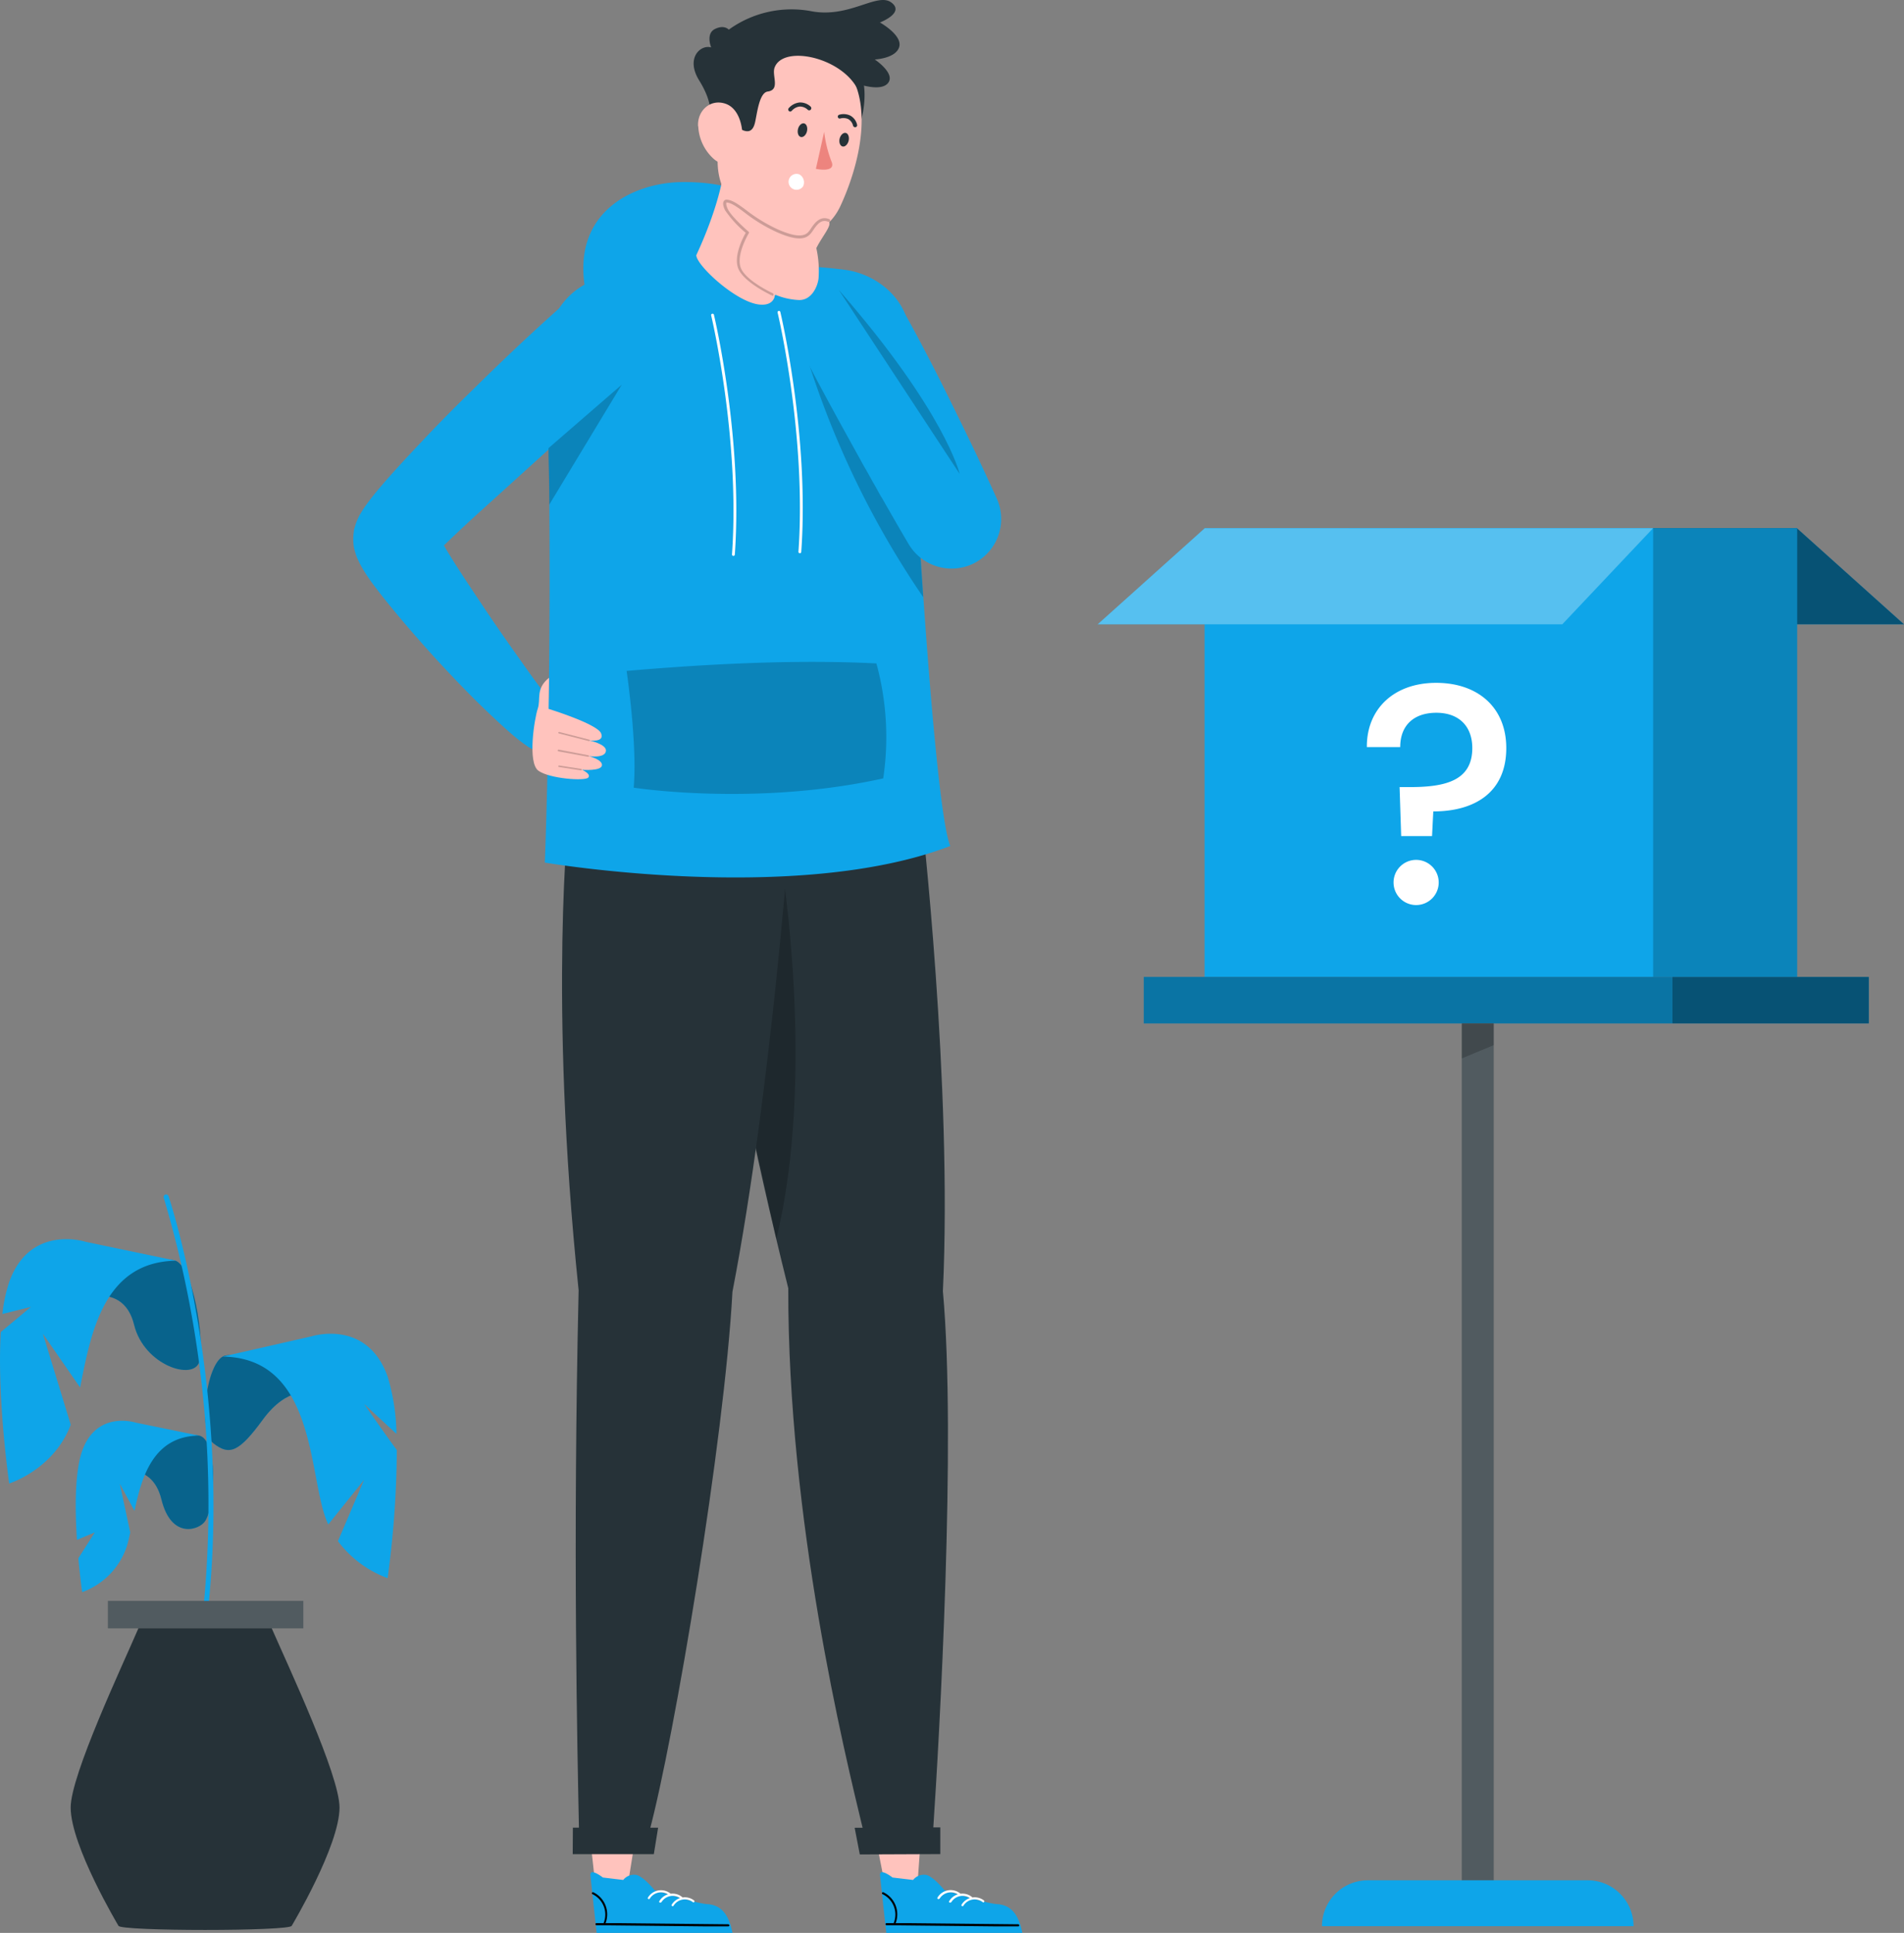 <svg xmlns="http://www.w3.org/2000/svg" viewBox="66.99 112.25 337.31 342.28"><rect x="66.99" y="112.25" width="337.31" height="342.28" fill="#808080" stroke="none"/><g id="freepik--mistery-box--inject-2"><polygon points="385.33 205.79 404.3 222.81 321.99 222.81 305.91 205.79 385.33 205.79" style="fill:#0EA5E9"/><polygon points="385.33 205.79 404.3 222.81 321.99 222.81 305.91 205.79 385.33 205.79" style="opacity:0.5"/><rect x="305.91" y="205.79" width="79.46" height="79.46" style="fill:#0EA5E9"/><rect x="305.91" y="205.79" width="79.46" height="79.46" style="opacity:0.2"/><rect x="280.39" y="205.79" width="79.46" height="79.46" style="fill:#0EA5E9"/><polygon points="280.42 205.79 261.45 222.81 343.76 222.81 359.84 205.79 280.42 205.79" style="fill:#0EA5E9"/><polygon points="280.42 205.79 261.45 222.81 343.76 222.81 359.84 205.79 280.42 205.79" style="fill:#fff;opacity:0.3"/><path d="M321.41,233.17c7.4,0,12.43,4.36,12.43,11.55,0,7.79-5.52,11.22-12.93,11.22l-.22,4.37h-5.47l-.28-8.68h1.82c6.25,0,11.06-1.11,11.06-6.91,0-3.87-2.38-6.25-6.36-6.25s-6.41,2.21-6.41,6.08h-5.91C309.08,237.86,313.89,233.17,321.41,233.17Zm-3.54,39.35a4,4,0,1,1,4-4A4,4,0,0,1,317.87,272.52Z" style="fill:#fff"/><rect x="269.62" y="285.25" width="93.66" height="8.23" style="fill:#0EA5E9"/><rect x="269.62" y="285.25" width="93.66" height="8.23" style="opacity:0.3"/><rect x="363.28" y="285.25" width="34.79" height="8.23" style="fill:#0EA5E9"/><rect x="363.28" y="285.25" width="34.79" height="8.23" style="opacity:0.5"/><rect x="325.97" y="293.48" width="5.64" height="154.89" style="fill:#263238"/><rect x="325.97" y="293.48" width="5.64" height="154.89" style="fill:#fff;opacity:0.2"/><polyline points="331.61 297.33 325.97 299.67 325.97 293.48 331.61 293.48 331.61 297.33" style="opacity:0.2"/><path d="M309.33,445.22h38.93a8.13,8.13,0,0,1,8.13,8.13v0a0,0,0,0,1,0,0H301.19a0,0,0,0,1,0,0v0A8.13,8.13,0,0,1,309.33,445.22Z" style="fill:#0EA5E9"/></g><g id="freepik--Plant--inject-2"><path d="M87,373.05s6.82-2.49,8.59,4.73,6.82,5.37,7.78,3.78c1.89-3.12,2.15-14.41-1.09-15.09C98.35,365.65,88.31,369.75,87,373.05Z" style="fill:#0EA5E9"/><g style="opacity:0.4"><path d="M87,373.05s6.82-2.49,8.59,4.73,6.82,5.37,7.78,3.78c1.89-3.12,2.15-14.41-1.09-15.09C98.35,365.65,88.31,369.75,87,373.05Z"/></g><path d="M102.23,366.47c-8,.11-10.12,7.14-11.41,13.34L88.22,375l1.84,8.62c-.2.95-.4,1.82-.64,2.57a13,13,0,0,1-7.87,8s-.36-2.48-.68-6h0l2.92-4.58-3.17,1.33c-.35-5.46-.4-12,.93-15.77,2.57-7.23,9.47-5,9.47-5Z" style="fill:#0EA5E9"/><path d="M122.17,358.88s-4.2-1.27-8.6,4.74c-4.23,5.78-5.92,6.46-8.79,4.21s-1.14-14.85,2.11-15.53C110.76,351.49,120.8,355.59,122.17,358.88Z" style="fill:#0EA5E9"/><g style="opacity:0.4"><path d="M122.17,358.88s-4.2-1.27-8.6,4.74c-4.23,5.78-5.92,6.46-8.79,4.21s-1.14-14.85,2.11-15.53C110.76,351.49,120.8,355.59,122.17,358.88Z"/></g><path d="M135.66,391.71a19.23,19.23,0,0,1-8.8-6.55l4.63-10.86-6.35,7.91a14.78,14.78,0,0,1-.71-1.87c-2.75-8.71-2.19-27.63-18-27.86l15.73-3.58s9.84-3.18,13.51,7.14a36.87,36.87,0,0,1,1.56,10.13l-5.73-5.3s4,5.76,5.79,8.16A173.48,173.48,0,0,1,135.66,391.71Z" style="fill:#0EA5E9"/><path d="M82.15,342.12s6.83-2.49,8.6,4.74,10.65,10,11.57,6.46c1-3.77-1.18-17.2-4.43-17.88C94,334.63,83.52,338.83,82.15,342.12Z" style="fill:#0EA5E9"/><g style="opacity:0.4"><path d="M82.15,342.12s6.83-2.49,8.6,4.74,10.65,10,11.57,6.46c1-3.77-1.18-17.2-4.43-17.88C94,334.63,83.52,338.83,82.15,342.12Z"/></g><path d="M98.18,335.5c-12.93.19-15.1,13-17,22.45l-6.59-9.51c.08.28,3.57,11.62,4.93,16.11-3,7.94-10.9,10.4-10.9,10.4s-2.19-15.17-1.49-26.82l5.34-4.45-5.05,1.25a26.48,26.48,0,0,1,1.2-5.65c3.67-10.31,13.52-7.13,13.52-7.13Z" style="fill:#0EA5E9"/><path d="M103.32,398.65h0a.46.46,0,0,1-.4-.5A190.1,190.1,0,0,0,96,324.37a.46.46,0,0,1,.28-.58.46.46,0,0,1,.57.29c.12.33,11.4,34.12,6.9,74.17A.45.45,0,0,1,103.32,398.65Z" style="fill:#0EA5E9"/><rect x="86.11" y="395.75" width="34.61" height="4.85" style="fill:#263238"/><rect x="86.11" y="395.75" width="34.61" height="4.85" style="fill:#fff;opacity:0.2"/><path d="M115.13,400.6H91.51c-2.83,6.58-12,26-12,31.73,0,6.79,8.46,20.93,8.46,20.93,0,1,30.71,1,30.71,0,0,0,8.46-14.14,8.46-20.93C127.14,426.6,118,407.18,115.13,400.6Z" style="fill:#263238"/></g><g id="freepik--Character--inject-2"><path d="M170.77,164c1,4.84,42.12,2.92,40.2-3.33a28.55,28.55,0,0,0-1.5-3.25c-2.67-5.75-7.12-13-21.49-12.93C179.33,144.52,167.94,149.75,170.77,164Z" style="fill:#0EA5E9"/><polygon points="221.75 435.85 223.86 446.51 229.49 446.51 230.25 435.85 221.75 435.85" style="fill:#ffc3bd"/><path d="M228.75,445.16a2.45,2.45,0,0,1,2.43-.87c1.35.45,3.12,2.67,3.12,2.67s7.35,2.36,9.34,2.48,3.72,1.24,4.46,5.09H224s-.95-8.69-1.1-10.17,2.21.37,2.21.37Z" style="fill:#0EA5E9"/><path d="M247.39,453.38l-4.34,0-19-.2c-.24,0-.24-.38,0-.37l1.28,0a.08.08,0,0,1,0-.05,4,4,0,0,0-2-5.09.18.18,0,0,1,.18-.32,4.33,4.33,0,0,1,2.15,5.46l2.67,0,19,.2C247.63,453,247.63,453.39,247.39,453.38Z"/><path d="M233.45,448.47a2.34,2.34,0,0,1,3.44-.62c.19.14.38-.18.19-.32a2.71,2.71,0,0,0-4,.75c-.14.2.18.39.32.19Z" style="fill:#fff"/><path d="M235.52,449.1a2.34,2.34,0,0,1,3.44-.63c.2.15.38-.17.19-.32a2.71,2.71,0,0,0-4,.76c-.14.2.19.38.32.19Z" style="fill:#fff"/><path d="M237.67,449.72a2.33,2.33,0,0,1,3.43-.62c.2.14.38-.18.19-.32a2.7,2.7,0,0,0-3.95.76c-.13.19.19.38.33.18Z" style="fill:#fff"/><polygon points="171.34 435.93 172.51 446.51 178.14 446.51 179.83 435.93 171.34 435.93" style="fill:#ffc3bd"/><path d="M177.4,445.16a2.44,2.44,0,0,1,2.42-.87c1.36.45,3.13,2.67,3.13,2.67s7.35,2.36,9.34,2.48,3.72,1.24,4.46,5.09H172.69s-.95-8.69-1.1-10.17,2.21.37,2.21.37Z" style="fill:#0EA5E9"/><path d="M196,453.38l-4.34,0-19-.2c-.24,0-.24-.38,0-.37l1.28,0a.08.08,0,0,1,0-.05,4,4,0,0,0-2-5.09.18.18,0,0,1,.18-.32,4.33,4.33,0,0,1,2.15,5.46l2.67,0,19,.2C196.28,453,196.28,453.39,196,453.38Z"/><path d="M182.1,448.47a2.34,2.34,0,0,1,3.44-.62c.19.14.38-.18.19-.32a2.7,2.7,0,0,0-3.95.75c-.14.2.18.39.32.19Z" style="fill:#fff"/><path d="M184.17,449.1a2.34,2.34,0,0,1,3.44-.63c.19.15.38-.17.19-.32a2.71,2.71,0,0,0-4,.76c-.14.2.19.38.32.19Z" style="fill:#fff"/><path d="M186.32,449.72a2.33,2.33,0,0,1,3.43-.62c.2.14.38-.18.19-.32a2.7,2.7,0,0,0-3.95.76c-.13.19.19.38.33.18Z" style="fill:#fff"/><path d="M219.88,436.23h12.43c1.08-16,4.12-69.07,1.72-95.33,1.73-36.43-3.84-84.78-3.84-84.78H190.8s2.89,32.36,15.84,84.26C206.55,381.5,216.59,422.61,219.88,436.23Z" style="fill:#263238"/><path d="M204.52,331.66c7.12-29.09.87-66.8.87-66.8l-6.15,43.08Z" style="opacity:0.2"/><polygon points="218.4 435.92 219.31 440.64 233.57 440.58 233.57 435.85 218.4 435.92" style="fill:#263238"/><path d="M169.57,436.69H182c4.43-16.47,13.33-69.43,14.75-95.69,7.05-36.43,10.42-84.88,10.42-84.88H167.78s-3.67,32.73,1.72,84.63C168.45,386,169.28,422.61,169.57,436.69Z" style="fill:#263238"/><polygon points="168.48 435.9 168.45 440.59 182.82 440.59 183.58 435.91 168.48 435.9" style="fill:#263238"/><path d="M235.34,262.06C208,272.56,163.51,265,163.51,265c.53-13.36,1-39.82.81-61.81,0-.51,0-1,0-1.53,0-3.12-.08-6.14-.14-9,0-.35,0-.7,0-1C164,186,163.81,181,163.55,177c-.5-7.49,3.57-14.46,11-15.71,2.25-.38,4.68-.71,7.21-1l1.83-.19a177.62,177.62,0,0,1,21.75-.79l1.05,0,.56,0,.91,0c3.13.13,6.1.36,8.76.71,6,.78,11.41,5.55,11.51,11.65.09,5.59.64,17.39,1.43,30.7.3,5,.64,10.31,1,15.53C232,238.55,233.8,258.47,235.34,262.06Z" style="fill:#0EA5E9"/><path d="M165.63,237.61a.08.08,0,0,1,0,0l0,0a.27.27,0,0,0-.13,0l-4,7.43-.76-.43-.19-.12-.12-.08-.22-.16-.46-.32-.37-.28c-.51-.38-.92-.72-1.36-1.08-.83-.71-1.62-1.41-2.39-2.12-1.53-1.41-3-2.82-4.46-4.25-2.88-2.89-5.67-5.83-8.38-8.85s-5.36-6.11-8-9.42c-.65-.83-1.31-1.69-2-2.61-.33-.48-.65-.92-1-1.47s-.68-1.09-1.07-1.82l-.31-.66-.16-.33-.22-.61-.19-.64a5.34,5.34,0,0,1-.21-1.06,8.82,8.82,0,0,1,0-2l.06-.49c0-.15.06-.34.08-.4l.15-.53a10.45,10.45,0,0,1,.4-1.06l.23-.5.13-.25.05-.09.43-.71c.34-.54.5-.75.72-1.06.85-1.17,1.53-2,2.24-2.85,2.79-3.29,5.55-6.2,8.34-9.15s5.61-5.78,8.48-8.57c5.71-5.63,11.51-11.1,17.56-16.37l11.44,12.58c-5.69,5.45-11.56,10.78-17.41,16.06l-8.74,7.92c-2.8,2.51-5.62,5.1-8.15,7.58q.3.54.63,1.08c1.94,3.2,4.14,6.45,6.3,9.69s4.42,6.47,6.68,9.64c1.12,1.6,2.25,3.18,3.4,4.71.57.77,1.15,1.5,1.71,2.21l.79,1,.31.37Z" style="fill:#0EA5E9"/><path d="M196.9,210.69h0a.25.25,0,0,1-.23-.27c1.46-20.61-3.64-42.1-3.69-42.31a.25.25,0,0,1,.49-.12c.05.22,5.17,21.77,3.7,42.47A.25.25,0,0,1,196.9,210.69Z" style="fill:#fff"/><path d="M208.67,210.22h0a.25.25,0,0,1-.23-.26c1.46-20.62-3.63-42.1-3.68-42.31a.25.25,0,1,1,.48-.12c.05.21,5.17,21.77,3.7,42.46A.25.25,0,0,1,208.67,210.22Z" style="fill:#fff"/><path d="M230.55,218A159.12,159.12,0,0,1,208,168.75l21.56,33.72C229.84,207.51,230.18,212.78,230.55,218Z" style="opacity:0.2"/><path d="M178,231.06s1.94,13.12,1.25,20.67c0,0,21.54,3.38,44.21-1.64a49.46,49.46,0,0,0-1.21-20.36C208.93,229.06,194,229.68,178,231.06Z" style="opacity:0.2"/><path d="M210.55,117.55a16.37,16.37,0,0,0-13,.76c-2.63,1.37-4.91,3.46-4.85,6.6.13,7.33,2.17,19.58,2.17,19.58l24.73-11.18s1.8-6.13-1.09-10A16,16,0,0,0,210.55,117.55Z" style="fill:#263238"/><path d="M192.78,132.58s.54-2.12-1.92-6.08.24-6.41,2.12-5.85c0,0-1-2.43.66-3.26s2.46.11,2.46.11a19,19,0,0,1,14.54-3.28c6.75,1.34,11.73-3.37,14.24-1.54s-2,3.55-2,3.55,4,2.23,3.42,4.31-4.34,2.24-4.34,2.24,3.85,2.56,2.28,4.26-6.47-.36-6.47-.36S198.3,126.58,192.78,132.58Z" style="fill:#263238"/><path d="M205.65,153.6h0a.3.3,0,0,0,0,.08l-1.56,4.06a14.58,14.58,0,0,0-.31,2.52,13.82,13.82,0,0,0,.09,2c.78,1.36.91,4.26-2.35,3.92-4.12-.42-11.1-6.88-11.18-8.73,2.52-5.41,4.91-12.19,5.18-17.6l4.15,5.59Z" style="fill:#ffc3bd"/><g style="opacity:0.2"><path d="M205.61,153.69l-1.56,4.06c-2.45-1.46-4.87-4.28-5.18-7.09-.22-2,.87-3.78,1.68-3.79Z"/></g><path d="M217,146.09c-.34.88-.71,1.74-1.1,2.59-3.44,7.5-13.12,7.17-18.47.78,0,0,0,0,0,0a14,14,0,0,1-1.32-1.85c-3.25-5.4-1.88-9.14-.36-17.79a12,12,0,0,1,18.83-7.75C221.38,127,220.41,137.28,217,146.09Z" style="fill:#ffc3bd"/><path d="M209.25,145.27a1.41,1.41,0,1,1-.65-2.14A1.61,1.61,0,0,1,209.25,145.27Z" style="fill:#fff"/><path d="M203,128.46c2.25-.31.72-2.8,1.2-4.2,1.58-4.53,13.91-1.43,15.33,5.51,0,0-.34-5.29-4.19-8.53s-12.13-4.71-15.94-1-3.83,10.34-3.83,10.34a2.82,2.82,0,0,0,.64,2c.41.4,1.13,2.23,2.33,2.71,1,.42,1.8.25,2.18-1.23S201.44,128.67,203,128.46Z" style="fill:#263238"/><path d="M190.69,134.61a8.3,8.3,0,0,0,2.72,5.76c2.19,1.95,4.56.31,5-2.43.42-2.46-.21-6.43-2.92-7.33s-5,1.3-4.83,4" style="fill:#ffc3bd"/><path d="M208.36,135.1c-.16.68.07,1.31.51,1.41s.92-.35,1.08-1-.06-1.31-.5-1.41-.93.35-1.09,1" style="fill:#263238"/><path d="M215.74,136.78c-.16.67.07,1.3.51,1.41s.92-.36,1.08-1-.06-1.3-.5-1.4-.92.35-1.09,1" style="fill:#263238"/><path d="M218.38,134.76a.37.37,0,0,1-.26-.24,1.85,1.85,0,0,0-.83-1.17,2.11,2.11,0,0,0-1.43-.12.33.33,0,0,1-.43-.23.34.34,0,0,1,.23-.43,2.72,2.72,0,0,1,2,.17,2.46,2.46,0,0,1,1.17,1.59.34.34,0,0,1-.24.43A.25.25,0,0,1,218.38,134.76Z" style="fill:#263238"/><path d="M206.93,132a.33.33,0,0,1-.16-.07.38.38,0,0,1-.05-.53,3,3,0,0,1,1.89-1,2.7,2.7,0,0,1,2,.74.39.39,0,0,1,0,.54.38.38,0,0,1-.53,0,2,2,0,0,0-1.44-.56,2.19,2.19,0,0,0-1.37.74A.38.38,0,0,1,206.93,132Z" style="fill:#263238"/><path d="M213,135.6a21.37,21.37,0,0,0,1.28,5.21c.94,2.14-2.75,1.34-2.75,1.34Z" style="fill:#ed847e"/><path d="M177.14,180.37,164.3,201.61c0-3.12-.08-6.14-.14-9,0-.35,0-.7,0-1Z" style="opacity:0.2"/><path d="M239.16,212.18A8.85,8.85,0,0,1,228,208.66l-.44-.74-.87-1.49c-.15-.24-.29-.49-.43-.74-.47-.8-.93-1.61-1.4-2.42l-1.55-2.71-1.54-2.71c-.52-.9-1-1.81-1.53-2.71s-1-1.82-1.52-2.73l-.18-.33-2.84-5.14c-2-3.66-4-7.33-5.88-11s-3.82-7.42-5.61-11.21l7.87-5.15c2.75,3.16,5.39,6.4,8,9.65l.87,1.09,6-3.14c1.5,2.64,2.92,5.32,4.32,8s2.77,5.4,4.11,8.12,2.68,5.45,4,8.2,2.59,5.5,3.85,8.26l.35.78A8.8,8.8,0,0,1,239.16,212.18Z" style="fill:#0EA5E9"/><path d="M223.26,200.56,223,200q-1.41-2.43-2.76-4.89c.5.9,1,1.81,1.53,2.71Z" style="fill:#0EA5E9"/><path d="M212,161.58c-.19,1.52-1.29,3.88-3.5,3.8a12.45,12.45,0,0,1-4-.87h0c-1.69-.43-4.86-1.5-5.95-3.59-1.53-2.92.86-7.5.86-7.5-2.48-2.35-5.41-6.39-3.36-5.47s10.09,6.54,13,5.9c2.68-.59,3.62-2.91,4.62-2.44s-1,2.62-2.06,4.78A18.44,18.44,0,0,1,212,161.58Z" style="fill:#ffc3bd"/><g style="opacity:0.2"><path d="M203.79,164.55l-.11,0c-.2-.1-5.06-2.38-5.94-4.86-.78-2.22.9-5.41,1.36-6.21a19.49,19.49,0,0,1-3.66-4c-.35-.72-.43-1.24-.24-1.58a.57.57,0,0,1,.44-.3c1,0,2.08.78,3.53,1.85a28.48,28.48,0,0,0,5.68,3.45c4.37,1.92,5.16.75,5.68,0l.19-.29c.58-.83,1.55-2.22,3.19-1.55a.24.24,0,0,1,.13.32.24.24,0,0,1-.32.14c-1.18-.47-1.87.34-2.59,1.38l-.19.28c-.78,1.15-1.91,2.12-6.29.2a28.69,28.69,0,0,1-5.77-3.51c-1.33-1-2.37-1.74-3.21-1.76,0,0,0,0,0,.07s-.11.34.26,1.1c.68,1.4,3.66,4,3.69,4a.24.24,0,0,1,0,.32s-2.22,3.68-1.42,6,5.64,4.55,5.68,4.57a.25.25,0,0,1-.1.48Z"/></g><path d="M215.58,163.58,237,196.17S234.5,185.25,215.58,163.58Z" style="opacity:0.2"/><path d="M164.17,237.78s8.62,2.65,9.31,4.33-2.14,1.25-2.14,1.25,3.07.64,3,1.83c-.1,1.42-3.05.95-3.05.95s2.49.62,2.34,1.66-3.53.77-3.53.77,1.68.73,1.1,1.38-6.84.2-8.82-1.21-.7-9.3-.12-11-.44-3.5,2-5.47l-.08,5.53Z" style="fill:#ffc3bd"/><path d="M171.32,243.49h0L166,242.13a.14.14,0,0,1-.1-.16.16.16,0,0,1,.17-.1l5.3,1.36a.13.13,0,0,1,.1.16A.13.13,0,0,1,171.32,243.49Z" style="opacity:0.2"/><path d="M171.11,246.25h0l-5.19-.95a.12.12,0,0,1-.11-.15A.14.14,0,0,1,166,245l5.2,1a.13.13,0,0,1,0,.26Z" style="opacity:0.2"/><path d="M169.9,248.67l-3.89-.6a.13.13,0,0,1-.11-.15.14.14,0,0,1,.16-.11l3.88.6a.13.13,0,0,1,.11.15A.12.12,0,0,1,169.9,248.67Z" style="opacity:0.2"/></g></svg>